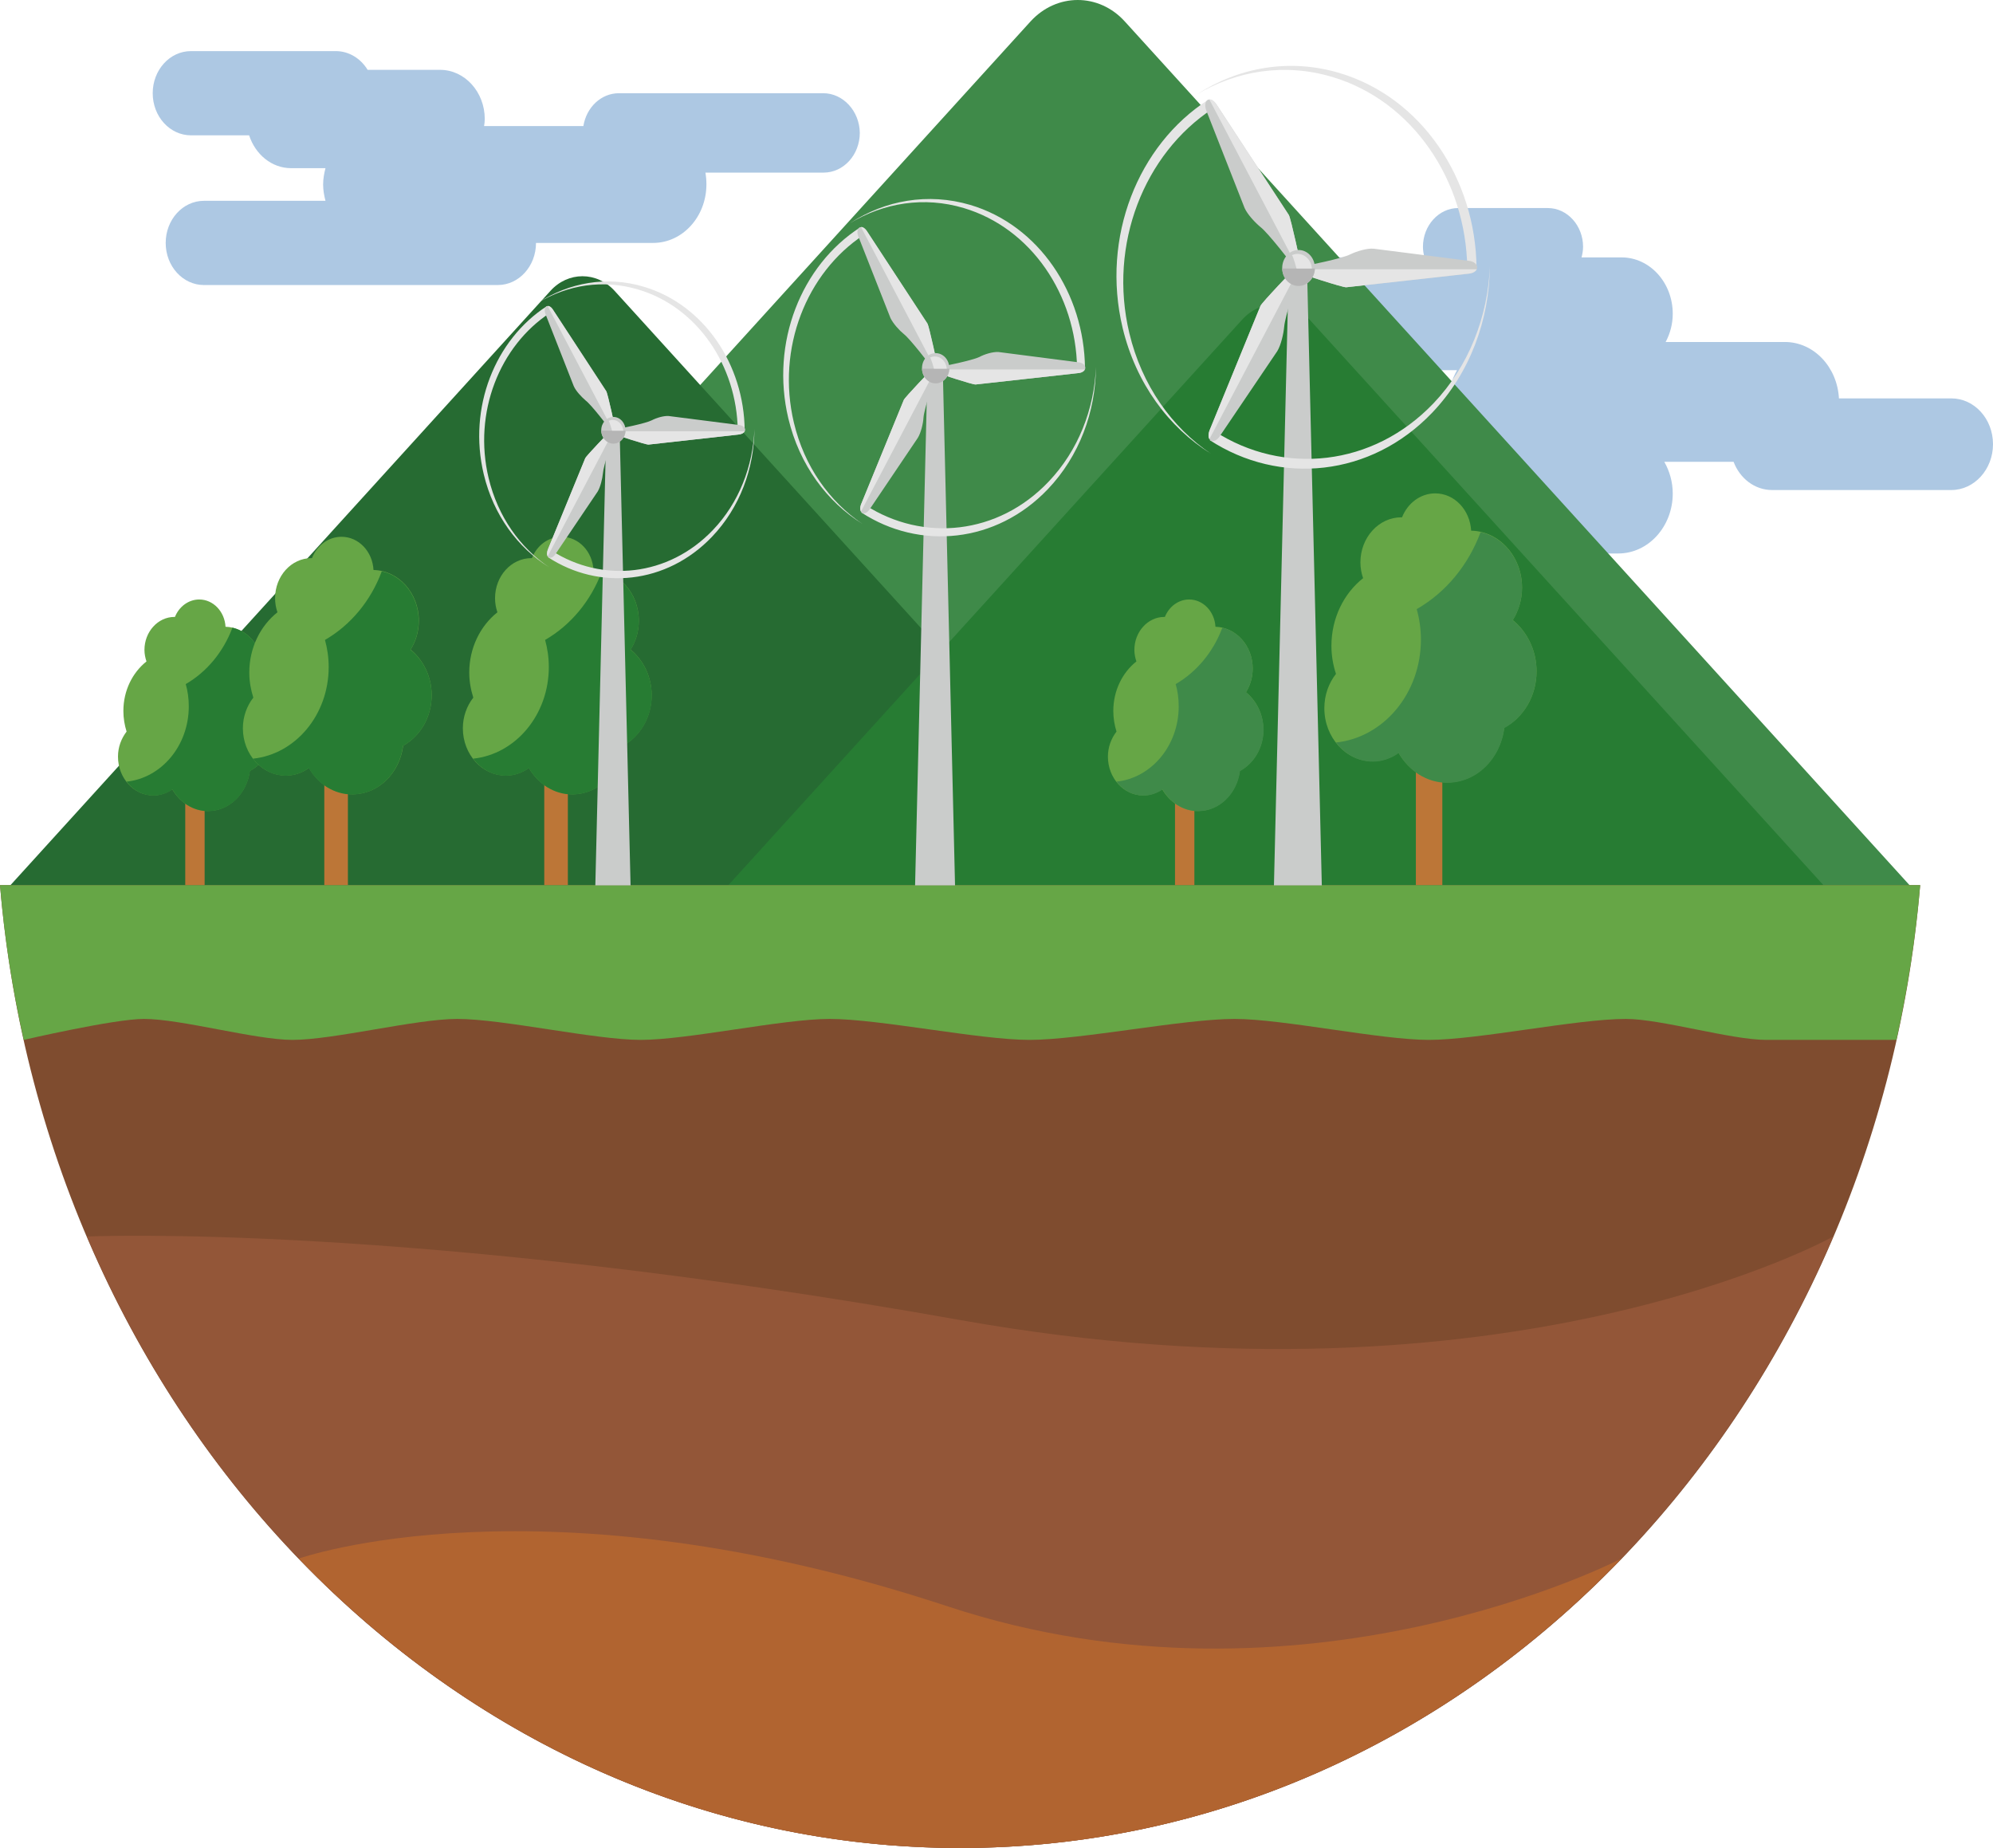 <svg width="467" height="433" viewBox="0 0 467 433" fill="none" xmlns="http://www.w3.org/2000/svg">
<path d="M192.898 21.842H145.029C140.843 21.842 137.406 25.146 136.696 29.536H113.432C113.511 29.014 113.59 28.449 113.59 27.884C113.59 21.538 108.89 16.365 103.124 16.365H86.141C84.521 13.714 81.796 11.975 78.676 11.975H44.749C39.773 11.975 35.783 16.409 35.783 21.842C35.783 27.319 39.812 31.709 44.749 31.709H58.375C59.837 36.186 63.667 39.403 68.21 39.403H76.267C75.951 40.62 75.714 41.924 75.714 43.228C75.714 44.576 75.951 45.836 76.267 47.053H47.79C42.814 47.053 38.825 51.487 38.825 56.92C38.825 62.397 42.853 66.787 47.79 66.787H116.632C121.608 66.787 125.597 62.354 125.597 56.92H153.047C159.919 56.92 165.528 50.791 165.528 43.185C165.528 42.228 165.449 41.316 165.291 40.446H192.977C197.677 40.446 201.469 36.273 201.469 31.101C201.39 26.015 197.559 21.842 192.898 21.842Z" fill="#ADC8E3"/>
<path d="M457.245 93.346H430.901C430.506 85.999 425.016 80.131 418.223 80.131H390.299C391.326 78.175 391.958 75.959 391.958 73.524C391.958 66.222 386.586 60.31 379.951 60.31H370.591C370.788 59.528 370.946 58.702 370.946 57.833C370.946 52.834 367.233 48.748 362.691 48.748H341.68C337.137 48.748 333.425 52.834 333.425 57.833C333.425 58.702 333.583 59.528 333.78 60.31H309.411C302.776 60.31 297.405 66.222 297.405 73.524C297.405 80.827 302.776 86.739 309.411 86.739H341.403C340.179 88.912 339.428 91.433 339.428 94.171C339.428 96.91 340.179 99.431 341.403 101.604H332.674C325.644 101.604 319.917 107.907 319.917 115.644C319.917 123.381 325.644 129.684 332.674 129.684H379.201C386.231 129.684 391.958 123.381 391.958 115.644C391.958 112.906 391.207 110.385 389.983 108.211H406.216C407.677 112.08 411.153 114.818 415.221 114.818H457.245C462.616 114.818 467 109.993 467 104.082C467 98.127 462.616 93.346 457.245 93.346Z" fill="#ADC8E3"/>
<path d="M449.344 209.491L263.556 5.02C257.473 -1.673 247.599 -1.673 241.477 5.02L55.688 209.491H449.344Z" fill="#3F8A49"/>
<path d="M271.218 208.144L144.041 68.179C139.855 63.571 133.101 63.571 128.954 68.179L1.777 208.144H271.218Z" fill="#266B32"/>
<path d="M439.55 220.922L306.843 74.872C302.499 70.091 295.429 70.091 291.084 74.872L158.378 220.922H439.55Z" fill="#277C33"/>
<path d="M133.062 160.112H127.532V208.23H133.062V160.112Z" fill="#BC7637"/>
<path d="M152.691 162.894C152.691 158.504 150.716 154.635 147.754 152.201C148.978 150.288 149.689 147.941 149.689 145.42C149.689 138.944 144.95 133.684 139.065 133.554C138.828 129.207 135.589 125.773 131.561 125.773C128.48 125.773 125.794 127.816 124.649 130.772C124.609 130.772 124.57 130.772 124.53 130.772C119.791 130.772 115.999 134.988 115.999 140.161C115.999 141.334 116.197 142.421 116.552 143.464C112.563 146.637 109.956 151.766 109.956 157.591C109.956 159.634 110.312 161.59 110.904 163.459C109.404 165.372 108.456 167.893 108.456 170.631C108.456 176.76 112.958 181.715 118.527 181.715C120.541 181.715 122.358 181.063 123.938 179.933C126.071 183.628 129.823 186.106 134.128 186.106C140.21 186.106 145.187 181.15 146.016 174.717C149.926 172.544 152.691 168.11 152.691 162.894Z" fill="#66A646"/>
<path d="M147.754 152.244C148.979 150.331 149.69 147.984 149.69 145.463C149.69 139.725 145.977 134.944 141.04 133.857C138.473 140.812 133.694 146.506 127.73 149.94C128.283 151.939 128.599 154.069 128.599 156.286C128.599 167.501 120.818 176.716 110.865 177.759C112.722 180.193 115.447 181.758 118.527 181.758C120.542 181.758 122.359 181.106 123.938 179.976C126.071 183.67 129.823 186.148 134.128 186.148C140.211 186.148 145.187 181.193 146.017 174.76C149.966 172.586 152.731 168.109 152.731 162.937C152.691 158.503 150.717 154.634 147.754 152.244Z" fill="#277C33"/>
<path d="M47.948 168.676H43.406V208.231H47.948V168.676Z" fill="#BC7637"/>
<path d="M64.062 170.978C64.062 167.371 62.443 164.198 59.994 162.198C60.982 160.633 61.574 158.721 61.574 156.634C61.574 151.288 57.664 146.984 52.845 146.854C52.648 143.29 49.962 140.464 46.684 140.464C44.156 140.464 41.944 142.16 40.997 144.55C40.957 144.55 40.918 144.55 40.878 144.55C37.008 144.55 33.848 148.028 33.848 152.287C33.848 153.244 34.045 154.157 34.322 154.982C31.044 157.59 28.911 161.807 28.911 166.588C28.911 168.283 29.187 169.892 29.661 171.413C28.437 173.021 27.647 175.021 27.647 177.281C27.647 182.323 31.36 186.366 35.902 186.366C37.56 186.366 39.061 185.844 40.365 184.931C42.142 187.974 45.183 190.017 48.738 190.017C53.754 190.017 57.822 185.931 58.533 180.628C61.811 178.933 64.062 175.238 64.062 170.978Z" fill="#66A646"/>
<path d="M59.994 162.198C60.982 160.633 61.574 158.721 61.574 156.634C61.574 151.896 58.493 147.984 54.465 147.071C52.332 152.766 48.422 157.46 43.524 160.285C43.998 161.937 44.235 163.676 44.235 165.501C44.235 174.717 37.837 182.28 29.661 183.149C31.162 185.149 33.413 186.409 35.941 186.409C37.6 186.409 39.101 185.888 40.404 184.975C42.182 188.017 45.223 190.06 48.777 190.06C53.793 190.06 57.861 185.975 58.572 180.672C61.811 178.889 64.102 175.195 64.102 170.935C64.062 167.371 62.443 164.197 59.994 162.198Z" fill="#277C33"/>
<path d="M81.52 160.112H75.99V208.23H81.52V160.112Z" fill="#BC7637"/>
<path d="M101.149 162.894C101.149 158.504 99.174 154.635 96.212 152.201C97.436 150.288 98.147 147.941 98.147 145.42C98.147 138.944 93.407 133.684 87.522 133.554C87.285 129.207 84.047 125.773 80.018 125.773C76.938 125.773 74.252 127.816 73.106 130.772C73.067 130.772 73.028 130.772 72.988 130.772C68.248 130.772 64.457 134.988 64.457 140.161C64.457 141.334 64.654 142.421 65.01 143.464C61.021 146.637 58.414 151.766 58.414 157.591C58.414 159.634 58.769 161.59 59.362 163.459C57.861 165.372 56.913 167.893 56.913 170.631C56.913 176.76 61.416 181.715 66.985 181.715C68.999 181.715 70.816 181.063 72.395 179.933C74.528 183.628 78.28 186.106 82.585 186.106C88.668 186.106 93.644 181.15 94.474 174.717C98.384 172.544 101.149 168.11 101.149 162.894Z" fill="#66A646"/>
<path d="M96.173 152.244C97.397 150.331 98.108 147.984 98.108 145.463C98.108 139.725 94.395 134.944 89.458 133.857C86.891 140.812 82.112 146.506 76.148 149.94C76.701 151.939 77.017 154.069 77.017 156.286C77.017 167.501 69.236 176.716 59.283 177.759C61.14 180.193 63.865 181.758 66.946 181.758C68.96 181.758 70.777 181.106 72.357 179.976C74.489 183.67 78.242 186.148 82.546 186.148C88.629 186.148 93.605 181.193 94.435 174.76C98.384 172.586 101.149 168.109 101.149 162.937C101.149 158.503 99.174 154.634 96.173 152.244Z" fill="#277C33"/>
<path d="M337.967 154.201H331.766V208.231H337.967V154.201Z" fill="#BC7637"/>
<path d="M360.045 157.287C360.045 152.375 357.833 148.029 354.476 145.29C355.819 143.117 356.649 140.509 356.649 137.683C356.649 130.381 351.317 124.469 344.721 124.339C344.444 119.471 340.811 115.602 336.308 115.602C332.833 115.602 329.831 117.906 328.527 121.209C328.488 121.209 328.448 121.209 328.369 121.209C323.077 121.209 318.772 125.947 318.772 131.772C318.772 133.076 319.009 134.336 319.404 135.467C314.901 139.031 311.979 144.812 311.979 151.332C311.979 153.636 312.374 155.853 313.045 157.896C311.347 160.069 310.32 162.851 310.32 165.937C310.32 172.805 315.375 178.369 321.616 178.369C323.867 178.369 325.921 177.63 327.698 176.369C330.107 180.542 334.294 183.324 339.112 183.324C345.945 183.324 351.554 177.76 352.462 170.501C356.925 168.154 360.045 163.155 360.045 157.287Z" fill="#66A646"/>
<path d="M354.476 145.333C355.819 143.16 356.648 140.552 356.648 137.727C356.648 131.25 352.462 125.904 346.932 124.687C344.049 132.467 338.717 138.857 331.963 142.725C332.595 144.986 332.951 147.376 332.951 149.854C332.951 162.46 324.222 172.805 313.045 173.978C315.099 176.673 318.179 178.456 321.655 178.456C323.906 178.456 325.96 177.717 327.737 176.456C330.147 180.629 334.333 183.411 339.152 183.411C345.985 183.411 351.593 177.847 352.501 170.588C356.964 168.154 360.045 163.112 360.045 157.287C360.045 152.375 357.833 148.028 354.476 145.333Z" fill="#3F8A49"/>
<path d="M279.868 168.676H275.326V208.231H279.868V168.676Z" fill="#BC7637"/>
<path d="M296.022 170.978C296.022 167.371 294.402 164.198 291.954 162.198C292.941 160.633 293.533 158.721 293.533 156.634C293.533 151.288 289.623 146.984 284.805 146.854C284.607 143.29 281.922 140.464 278.643 140.464C276.116 140.464 273.904 142.16 272.956 144.55C272.917 144.55 272.877 144.55 272.838 144.55C268.967 144.55 265.807 148.028 265.807 152.287C265.807 153.244 266.005 154.157 266.281 154.982C263.003 157.59 260.87 161.807 260.87 166.588C260.87 168.283 261.147 169.892 261.621 171.413C260.396 173.021 259.606 175.021 259.606 177.281C259.606 182.323 263.319 186.366 267.861 186.366C269.52 186.366 271.021 185.844 272.324 184.931C274.101 187.974 277.143 190.017 280.697 190.017C285.713 190.017 289.781 185.931 290.492 180.628C293.731 178.933 296.022 175.238 296.022 170.978Z" fill="#66A646"/>
<path d="M291.954 162.198C292.941 160.633 293.534 158.721 293.534 156.634C293.534 151.896 290.453 147.984 286.424 147.071C284.292 152.766 280.381 157.46 275.484 160.285C275.958 161.937 276.195 163.676 276.195 165.501C276.195 174.717 269.797 182.28 261.621 183.149C263.122 185.149 265.373 186.409 267.94 186.409C269.599 186.409 271.1 185.888 272.403 184.975C274.181 188.017 277.222 190.06 280.776 190.06C285.792 190.06 289.86 185.975 290.571 180.672C293.81 178.889 296.101 175.195 296.101 170.935C296.022 167.371 294.403 164.197 291.954 162.198Z" fill="#3F8A49"/>
<path d="M0 207.403C10.624 333.893 107.231 432.999 224.969 432.999C342.706 432.999 439.313 333.937 449.938 207.403H0Z" fill="#7F4C2F"/>
<path d="M20.379 289.731C56.439 374.362 134.444 432.999 224.968 432.999C315.493 432.999 393.498 374.362 429.557 289.731C429.557 289.731 353.686 332.242 224.968 309.291C95.461 286.254 20.379 289.731 20.379 289.731Z" fill="#935638"/>
<path d="M70.026 365.191C110.47 407.18 164.935 433 224.969 433C284.963 433 339.467 407.224 379.911 365.191C379.911 365.191 305.461 403.92 222.125 376.405C126.861 344.935 70.026 365.191 70.026 365.191Z" fill="#B16430"/>
<path d="M444.369 243.655C446.975 231.875 448.871 219.792 449.938 207.403H0C1.027 219.792 2.923 231.875 5.569 243.655C5.569 243.655 26.699 238.743 33.73 238.743C42.419 238.743 59.836 243.655 68.525 243.655C78.162 243.655 97.476 238.743 107.113 238.743C117.856 238.743 139.381 243.655 150.124 243.655C161.183 243.655 183.34 238.743 194.399 238.743C206.09 238.743 229.511 243.655 241.202 243.655C253.208 243.655 277.261 238.743 289.268 238.743C300.643 238.743 323.432 243.655 334.807 243.655C346.34 243.655 369.445 238.743 380.978 238.743C389.193 238.743 405.623 243.655 413.878 243.655C421.461 243.655 444.369 243.655 444.369 243.655Z" fill="#66A646"/>
<path d="M298.51 207.449L301.986 62.616H306.252L309.727 207.449H298.51Z" fill="#CACCCB"/>
<path d="M284.134 25.495C268.138 36.014 259.647 57.226 264.623 78.047C267.546 90.304 274.616 100.171 283.739 106.3C273.865 100.171 266.164 89.826 263.043 76.786C257.988 55.574 266.677 33.971 283.068 23.408L284.134 25.495Z" fill="#E5E5E5"/>
<path d="M284.647 101.084C300.722 111.429 321.694 109.343 335.874 94.52C344.207 85.783 348.631 74.178 349.105 62.441C348.986 74.916 344.484 87.348 335.637 96.65C321.221 111.777 299.814 113.776 283.462 103.127L284.647 101.084Z" fill="#E5E5E5"/>
<path d="M343.812 62.789C343.496 42.273 331.015 23.625 312.136 18.018C300.998 14.714 289.742 16.54 280.342 22.191C290.098 15.801 302.065 13.584 313.874 17.105C333.109 22.843 345.787 41.882 345.984 62.789H343.812Z" fill="#E5E5E5"/>
<path d="M321.853 58.269L344.01 61.094C346.775 61.312 346.893 63.963 344.01 64.137L315.454 67.31C314.664 67.397 304.711 64.094 304.711 64.094C304.277 63.702 304.159 63.094 304.356 62.572C306.528 62.181 314.546 60.573 316.442 59.573C317.903 58.877 320.273 58.139 321.853 58.269Z" fill="#CACCCB"/>
<path d="M304.711 64.094C304.395 63.833 304.277 63.441 304.277 63.094H346.024C345.787 63.615 345.115 64.05 344.01 64.137L315.454 67.31C314.664 67.397 304.711 64.094 304.711 64.094Z" fill="#E5E5E5"/>
<path d="M299.301 82.264L285.99 101.954C284.45 104.519 282.317 103.258 283.581 100.433L295.351 71.658C295.667 70.875 303.25 63.008 303.25 63.008C303.803 62.79 304.316 62.964 304.632 63.442C303.843 65.703 301.117 74.135 300.92 76.482C300.762 78.221 300.169 80.829 299.301 82.264Z" fill="#CACCCB"/>
<path d="M303.25 63.008C303.605 62.878 304 62.878 304.277 63.095L283.383 102.911C283.107 102.433 283.067 101.564 283.581 100.477L295.351 71.702C295.667 70.876 303.25 63.008 303.25 63.008Z" fill="#E5E5E5"/>
<path d="M291.638 48.75L282.791 26.233C281.567 23.495 283.581 22.061 285.2 24.712L301.986 50.358C302.46 51.053 304.83 62.181 304.83 62.181C304.751 62.833 304.316 63.224 303.803 63.268C302.421 61.399 297.128 54.574 295.39 53.227C294.126 52.184 292.349 50.314 291.638 48.75Z" fill="#CACCCB"/>
<path d="M304.83 62.182C304.751 62.616 304.553 62.92 304.277 63.138L283.383 23.322C283.936 23.278 284.608 23.713 285.2 24.713L301.986 50.358C302.46 51.011 304.83 62.182 304.83 62.182Z" fill="#E5E5E5"/>
<path d="M308.108 62.789C308.108 60.441 306.41 58.572 304.277 58.572C302.144 58.572 300.446 60.485 300.446 62.789C300.446 65.136 302.184 67.005 304.277 67.005C306.37 67.005 308.108 65.092 308.108 62.789Z" fill="#CACCCB"/>
<path d="M308.108 62.919C308.029 65.18 306.37 67.005 304.277 67.005C302.184 67.005 300.485 65.18 300.446 62.919H308.108Z" fill="#B5B5B5"/>
<path d="M303.802 62.919C303.802 62.919 303.052 60.137 302.736 59.79C303.131 59.616 303.566 59.485 304.039 59.485C305.817 59.485 307.278 61.007 307.397 62.919H303.802Z" fill="#E5E5E5"/>
<path d="M214.424 207.448L217.346 86.13H220.901L223.784 207.448H214.424Z" fill="#CACCCB"/>
<path d="M202.377 55.052C188.988 63.876 181.879 81.611 186.026 99.041C188.475 109.343 194.399 117.558 202.061 122.731C193.807 117.602 187.329 108.952 184.723 98.041C180.497 80.263 187.764 62.181 201.508 53.313L202.377 55.052Z" fill="#E5E5E5"/>
<path d="M202.812 118.384C216.28 127.034 233.856 125.339 245.704 112.864C252.695 105.518 256.408 95.825 256.803 86.001C256.724 96.477 252.932 106.865 245.507 114.646C233.421 127.295 215.49 128.99 201.824 120.079L202.812 118.384Z" fill="#E5E5E5"/>
<path d="M252.379 86.261C252.102 69.091 241.675 53.486 225.838 48.749C216.516 45.967 207.077 47.532 199.217 52.269C207.393 46.923 217.425 45.097 227.338 48.01C243.453 52.791 254.077 68.787 254.235 86.304L252.379 86.261Z" fill="#E5E5E5"/>
<path d="M233.975 82.48L252.538 84.87C254.868 85.044 254.947 87.261 252.538 87.435L228.643 90.086C227.972 90.173 219.638 87.391 219.638 87.391C219.243 87.044 219.164 86.565 219.322 86.131C221.139 85.826 227.853 84.436 229.472 83.653C230.657 83.001 232.632 82.393 233.975 82.48Z" fill="#CACCCB"/>
<path d="M219.598 87.391C219.361 87.174 219.203 86.869 219.203 86.565H254.197C253.999 87 253.446 87.391 252.498 87.434L228.603 90.086C227.932 90.173 219.598 87.391 219.598 87.391Z" fill="#E5E5E5"/>
<path d="M215.056 102.605L203.919 119.123C202.615 121.253 200.838 120.209 201.904 117.862L211.778 93.738C212.055 93.086 218.374 86.522 218.374 86.522C218.848 86.349 219.283 86.479 219.52 86.87C218.848 88.783 216.557 95.824 216.399 97.78C216.32 99.215 215.807 101.388 215.056 102.605Z" fill="#CACCCB"/>
<path d="M218.374 86.479C218.69 86.348 219.006 86.392 219.243 86.522L201.746 119.862C201.509 119.427 201.469 118.731 201.904 117.819L211.778 93.694C212.054 93.042 218.374 86.479 218.374 86.479Z" fill="#E5E5E5"/>
<path d="M208.658 74.526L201.232 55.661C200.205 53.357 201.904 52.184 203.247 54.401L217.307 75.873C217.702 76.482 219.677 85.784 219.677 85.784C219.598 86.306 219.242 86.653 218.808 86.697C217.663 85.132 213.239 79.394 211.778 78.264C210.751 77.438 209.289 75.83 208.658 74.526Z" fill="#CACCCB"/>
<path d="M219.716 85.74C219.677 86.088 219.479 86.349 219.242 86.523L201.746 53.183C202.18 53.14 202.772 53.488 203.286 54.357L217.346 75.83C217.702 76.438 219.716 85.74 219.716 85.74Z" fill="#E5E5E5"/>
<path d="M222.442 86.262C222.442 84.306 221.02 82.741 219.243 82.741C217.465 82.741 216.043 84.306 216.043 86.262C216.043 88.218 217.465 89.782 219.243 89.782C221.02 89.826 222.442 88.218 222.442 86.262Z" fill="#CACCCB"/>
<path d="M222.442 86.392C222.402 88.304 220.98 89.826 219.243 89.826C217.505 89.826 216.083 88.304 216.043 86.392H222.442Z" fill="#B5B5B5"/>
<path d="M218.848 86.392C218.848 86.392 218.216 84.045 217.939 83.784C218.295 83.61 218.65 83.523 219.045 83.523C220.546 83.523 221.731 84.784 221.849 86.392H218.848Z" fill="#E5E5E5"/>
<path d="M139.499 207.448L142.066 100.692H145.186L147.753 207.448H139.499Z" fill="#CACCCB"/>
<path d="M128.875 73.307C117.066 81.044 110.825 96.692 114.498 112.036C116.671 121.078 121.884 128.337 128.598 132.857C121.331 128.337 115.644 120.73 113.353 111.124C109.601 95.475 116.039 79.566 128.125 71.742L128.875 73.307Z" fill="#E5E5E5"/>
<path d="M129.27 129.034C141.119 136.64 156.601 135.119 167.028 124.209C173.19 117.776 176.428 109.212 176.784 100.562C176.705 109.778 173.387 118.906 166.831 125.774C156.206 136.901 140.408 138.423 128.401 130.555L129.27 129.034Z" fill="#E5E5E5"/>
<path d="M172.874 100.823C172.637 85.696 163.434 71.96 149.531 67.831C141.316 65.397 133.022 66.744 126.11 70.917C133.299 66.223 142.146 64.571 150.835 67.179C165.014 71.395 174.374 85.479 174.493 100.866L172.874 100.823Z" fill="#E5E5E5"/>
<path d="M156.68 97.476L173.032 99.562C175.085 99.736 175.164 101.649 173.032 101.823L151.98 104.17C151.388 104.257 144.081 101.823 144.081 101.823C143.765 101.518 143.647 101.084 143.805 100.692C145.424 100.388 151.309 99.215 152.731 98.476C153.797 97.91 155.535 97.389 156.68 97.476Z" fill="#CACCCB"/>
<path d="M144.041 101.779C143.804 101.562 143.725 101.301 143.725 101.041H174.492C174.295 101.432 173.821 101.736 172.992 101.823L151.94 104.17C151.387 104.214 144.041 101.779 144.041 101.779Z" fill="#E5E5E5"/>
<path d="M140.053 115.166L130.258 129.685C129.112 131.554 127.532 130.641 128.48 128.554L137.169 107.342C137.406 106.734 142.975 100.996 142.975 100.996C143.37 100.822 143.765 100.953 144.002 101.3C143.41 102.952 141.395 109.211 141.277 110.907C141.158 112.167 140.684 114.123 140.053 115.166Z" fill="#CACCCB"/>
<path d="M142.975 100.996C143.252 100.865 143.528 100.909 143.725 101.039L128.322 130.38C128.125 130.032 128.085 129.38 128.441 128.554L137.13 107.342C137.406 106.777 142.975 100.996 142.975 100.996Z" fill="#E5E5E5"/>
<path d="M134.444 90.477L127.927 73.873C127.019 71.83 128.52 70.786 129.704 72.742L142.067 91.651C142.422 92.172 144.16 100.388 144.16 100.388C144.081 100.866 143.765 101.17 143.409 101.213C142.383 99.823 138.512 94.78 137.209 93.824C136.261 92.998 134.957 91.651 134.444 90.477Z" fill="#CACCCB"/>
<path d="M144.16 100.345C144.121 100.649 143.963 100.91 143.726 101.04L128.322 71.7C128.717 71.656 129.231 71.961 129.665 72.743L142.027 91.651C142.383 92.129 144.16 100.345 144.16 100.345Z" fill="#E5E5E5"/>
<path d="M146.569 100.823C146.569 99.084 145.305 97.693 143.725 97.693C142.145 97.693 140.882 99.084 140.882 100.823C140.882 102.562 142.145 103.953 143.725 103.953C145.305 103.909 146.569 102.518 146.569 100.823Z" fill="#CACCCB"/>
<path d="M146.569 100.909C146.53 102.604 145.266 103.951 143.725 103.951C142.185 103.951 140.961 102.604 140.882 100.909H146.569Z" fill="#B5B5B5"/>
<path d="M143.409 100.91C143.409 100.91 142.856 98.867 142.619 98.606C142.896 98.476 143.251 98.389 143.567 98.389C144.871 98.389 145.937 99.519 146.056 100.91H143.409Z" fill="#E5E5E5"/>
</svg>
